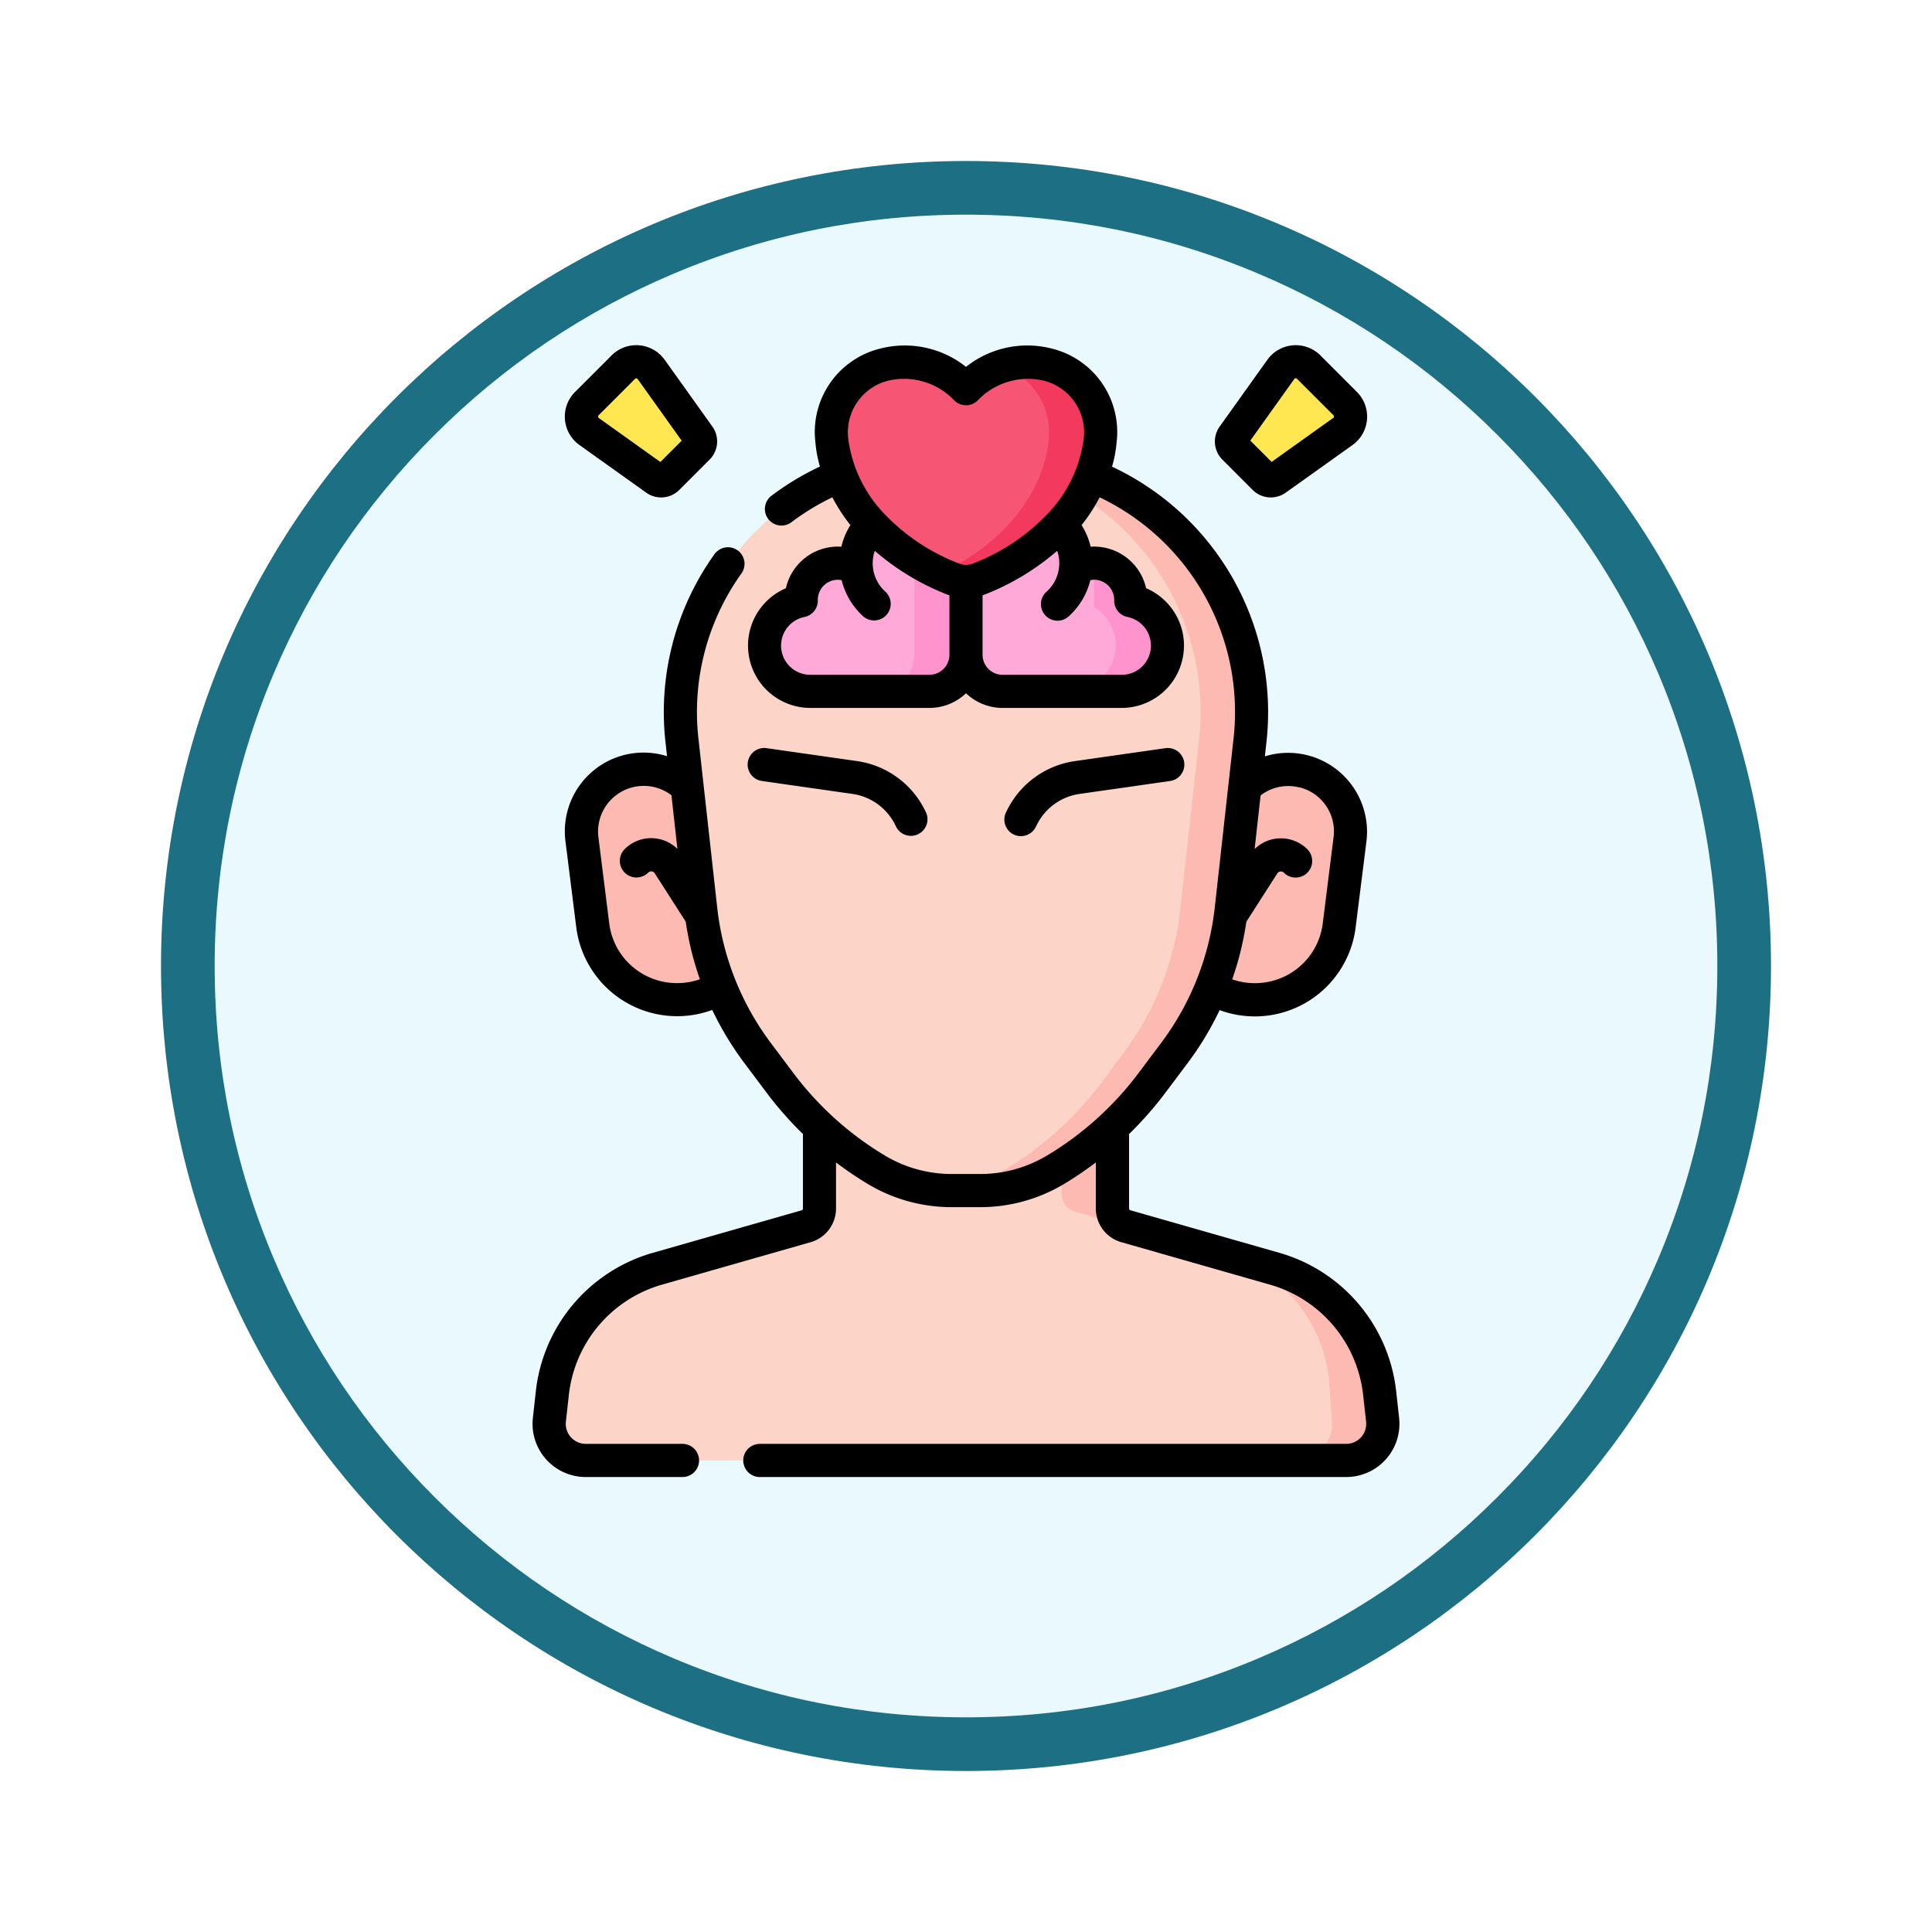 <svg xmlns="http://www.w3.org/2000/svg" xmlns:xlink="http://www.w3.org/1999/xlink" width="108" height="108" viewBox="0 0 108 108">
  <defs>
    <filter id="Path_904820" x="0" y="0" width="108" height="108" filterUnits="userSpaceOnUse">
      <feOffset dy="3" input="SourceAlpha"/>
      <feGaussianBlur stdDeviation="3" result="blur"/>
      <feFlood flood-opacity="0.161"/>
      <feComposite operator="in" in2="blur"/>
      <feComposite in="SourceGraphic"/>
    </filter>
  </defs>
  <g id="Group_1228579" data-name="Group 1228579" transform="translate(-613.97 -2468)">
    <g id="Group_1228578" data-name="Group 1228578">
      <g id="Group_1228413" data-name="Group 1228413" transform="translate(420)">
        <g id="Group_1228140" data-name="Group 1228140" transform="translate(202.97 2474)">
          <g id="Group_1203794" data-name="Group 1203794">
            <g id="Group_1203639" data-name="Group 1203639">
              <g id="Group_1202437" data-name="Group 1202437">
                <g id="Group_1177315" data-name="Group 1177315">
                  <g id="Group_1173585" data-name="Group 1173585">
                    <g id="Group_1173428" data-name="Group 1173428" transform="translate(0 0)">
                      <g id="Group_1171958" data-name="Group 1171958">
                        <g id="Group_1167341" data-name="Group 1167341">
                          <g id="Group_1166792" data-name="Group 1166792">
                            <g transform="matrix(1, 0, 0, 1, -9, -6)" filter="url(#Path_904820)">
                              <g id="Path_904820-2" data-name="Path 904820" transform="translate(9 6)" fill="#e9f9fd">
                                <path d="M 45 88.5 C 39.127 88.5 33.43 87.35 28.068 85.082 C 22.889 82.891 18.236 79.755 14.241 75.759 C 10.245 71.764 7.109 67.111 4.918 61.932 C 2.65 56.57 1.5 50.873 1.5 45 C 1.5 39.127 2.65 33.43 4.918 28.068 C 7.109 22.889 10.245 18.236 14.241 14.241 C 18.236 10.245 22.889 7.109 28.068 4.918 C 33.43 2.65 39.127 1.5 45 1.5 C 50.873 1.5 56.57 2.65 61.932 4.918 C 67.111 7.109 71.764 10.245 75.759 14.241 C 79.755 18.236 82.891 22.889 85.082 28.068 C 87.35 33.43 88.5 39.127 88.5 45 C 88.5 50.873 87.35 56.57 85.082 61.932 C 82.891 67.111 79.755 71.764 75.759 75.759 C 71.764 79.755 67.111 82.891 61.932 85.082 C 56.57 87.35 50.873 88.5 45 88.5 Z" stroke="none"/>
                                <path d="M 45 3 C 39.329 3 33.829 4.11 28.653 6.299 C 23.652 8.415 19.16 11.443 15.302 15.302 C 11.443 19.16 8.415 23.652 6.299 28.653 C 4.11 33.829 3 39.329 3 45 C 3 50.671 4.11 56.171 6.299 61.347 C 8.415 66.348 11.443 70.84 15.302 74.698 C 19.16 78.557 23.652 81.585 28.653 83.701 C 33.829 85.89 39.329 87 45 87 C 50.671 87 56.171 85.89 61.347 83.701 C 66.348 81.585 70.84 78.557 74.698 74.698 C 78.557 70.84 81.585 66.348 83.701 61.347 C 85.89 56.171 87 50.671 87 45 C 87 39.329 85.89 33.829 83.701 28.653 C 81.585 23.652 78.557 19.16 74.698 15.302 C 70.84 11.443 66.348 8.415 61.347 6.299 C 56.171 4.11 50.671 3 45 3 M 45 -7.62939453125e-06 C 69.853 -7.62939453125e-06 90 20.147 90 45 C 90 69.853 69.853 90 45 90 C 20.147 90 -7.62939453125e-06 69.853 -7.62939453125e-06 45 C -7.62939453125e-06 20.147 20.147 -7.62939453125e-06 45 -7.62939453125e-06 Z" stroke="none" fill="#1d7083"/>
                              </g>
                            </g>
                          </g>
                        </g>
                      </g>
                    </g>
                  </g>
                </g>
              </g>
            </g>
          </g>
        </g>
        <g id="inteligencia-emocional_1_" data-name="inteligencia-emocional (1)" transform="translate(163.804 2487.292)">
          <g id="Group_1228411" data-name="Group 1228411" transform="translate(60.862 0.928)">
            <g id="Group_1228410" data-name="Group 1228410" transform="translate(0 5.118)">
              <path id="Path_1210937" data-name="Path 1210937" d="M119.136,192.827l.262-.206a3.488,3.488,0,0,1,5.4,1.427,3.451,3.451,0,0,1,.222,1.717l-.608,4.842a4.753,4.753,0,0,1-6.4,3.835l-.773-.293H89.86l-.773.293a4.753,4.753,0,0,1-6.4-3.835l-.608-4.842a3.451,3.451,0,0,1,.222-1.717,3.488,3.488,0,0,1,5.4-1.427l.262.206Z" transform="translate(-80.242 -174.202)" fill="#fcbab3"/>
              <path id="Path_1210938" data-name="Path 1210938" d="M98.918,353.585v4.57a1.024,1.024,0,0,0,.742.984l8.306,2.373a8.189,8.189,0,0,1,5.889,6.97l.164,1.479a2.047,2.047,0,0,1-2.035,2.273H69.472a2.047,2.047,0,0,1-2.035-2.273l.164-1.479a8.189,8.189,0,0,1,5.889-6.97L81.8,359.14a1.024,1.024,0,0,0,.742-.984v-4.57Z" transform="translate(-67.425 -315.934)" fill="#fdd5c8"/>
              <path id="Path_1210939" data-name="Path 1210939" d="M156.193,73.438l2.182-5.9.287-2.587a14.235,14.235,0,0,0-10.4-15.305,20.807,20.807,0,0,0-10.949,0,14.235,14.235,0,0,0-10.4,15.305l1.052,9.469a16.379,16.379,0,0,0,3.176,8.018l1.24,1.653a18.89,18.89,0,0,0,5.394,4.864,8.19,8.19,0,0,0,4.213,1.167h1.605a8.189,8.189,0,0,0,4.213-1.167c.112-.067.222-.136.333-.205l.9-2.187h1.943a18.9,18.9,0,0,0,2.221-2.472l1.24-1.653a16.377,16.377,0,0,0,2.037-3.584Z" transform="translate(-119.481 -48.916)" fill="#fdd5c8"/>
              <g id="Group_1228409" data-name="Group 1228409" transform="translate(21.884 0.001)">
                <g id="Group_1228408" data-name="Group 1228408" transform="translate(6.769 37.65)">
                  <path id="Path_1210940" data-name="Path 1210940" d="M300.02,358.328l2.836.81a1.023,1.023,0,0,1-.737-.982v-4.57h-2.841v3.759A1.023,1.023,0,0,0,300.02,358.328Z" transform="translate(-299.278 -353.585)" fill="#fcbab3"/>
                  <path id="Path_1210941" data-name="Path 1210941" d="M381.477,420.453l-.164-1.479a8.189,8.189,0,0,0-5.889-6.97l-2.829-.808a8.189,8.189,0,0,1,5.878,6.966l.164,2.291a2.047,2.047,0,0,1-2.035,2.273h2.841a2.048,2.048,0,0,0,2.035-2.273Z" transform="translate(-363.534 -404.076)" fill="#fcbab3"/>
                </g>
                <path id="Path_1210942" data-name="Path 1210942" d="M260.1,56.474a14.235,14.235,0,0,0-8.7-6.82,20.8,20.8,0,0,0-6.9-.684,20.808,20.808,0,0,1,4.054.684,14.235,14.235,0,0,1,10.4,15.305l-1.052,9.469a16.378,16.378,0,0,1-3.176,8.018L253.5,84.1a18.891,18.891,0,0,1-5.394,4.864,8.189,8.189,0,0,1-3.6,1.143c.205.016.411.024.618.024h1.605a8.189,8.189,0,0,0,4.213-1.167,18.891,18.891,0,0,0,5.394-4.864l1.24-1.653a16.379,16.379,0,0,0,3.176-8.018l1.052-9.469A14.235,14.235,0,0,0,260.1,56.474Z" transform="translate(-244.506 -48.921)" fill="#fcbab3"/>
              </g>
            </g>
            <path id="Path_1210943" data-name="Path 1210943" d="M185.546,85.509a.265.265,0,0,1-.2-.243,2.042,2.042,0,0,0-3.077-1.62c.009-.094.014-.188.014-.284a3.061,3.061,0,0,0-.879-2.151l-5.263,3.175-5.263-3.175A3.061,3.061,0,0,0,170,83.361c0,.1,0,.191.014.284a2.042,2.042,0,0,0-3.058,1.45.59.59,0,0,1-.166.327.633.633,0,0,1-.231.144,2.559,2.559,0,0,0-1.674,2.512,2.593,2.593,0,0,0,2.609,2.448h6.6a2.047,2.047,0,0,0,2.047-2.047,2.047,2.047,0,0,0,2.047,2.047h6.6a2.6,2.6,0,0,0,2.616-2.511,2.558,2.558,0,0,0-1.857-2.508Z" transform="translate(-152.839 -72.101)" fill="#fea9d7"/>
            <path id="Path_1210944" data-name="Path 1210944" d="M377.917,14.008l-1.689-1.689a.512.512,0,0,1-.055-.659l2.665-3.731A1.024,1.024,0,0,1,380.4,7.8l2.041,2.041a1.024,1.024,0,0,1-.129,1.557l-3.731,2.665A.512.512,0,0,1,377.917,14.008Z" transform="translate(-337.935 -7.5)" fill="#ffe751"/>
            <path id="Path_1210945" data-name="Path 1210945" d="M86.869,14.008l1.689-1.689a.512.512,0,0,0,.055-.659L85.947,7.929A1.024,1.024,0,0,0,84.39,7.8L82.35,9.841a1.024,1.024,0,0,0,.129,1.557l3.731,2.665A.512.512,0,0,0,86.869,14.008Z" transform="translate(-80.242 -7.5)" fill="#ffe751"/>
            <path id="Path_1210946" data-name="Path 1210946" d="M218.115,92.8v5.837a2.047,2.047,0,0,1-2.047,2.047h2.887A2.047,2.047,0,0,0,221,98.641V94.546Z" transform="translate(-197.699 -82.262)" fill="#fe93cd"/>
            <path id="Path_1210947" data-name="Path 1210947" d="M306.228,100.764a.265.265,0,0,1-.2-.243,2.046,2.046,0,0,0-2.04-1.9v2.438a2.551,2.551,0,0,1,1.207,2.217,2.6,2.6,0,0,1-2.616,2.511h2.887a2.6,2.6,0,0,0,2.616-2.511A2.558,2.558,0,0,0,306.228,100.764Z" transform="translate(-273.521 -87.357)" fill="#fe93cd"/>
            <path id="Path_1210948" data-name="Path 1210948" d="M201.987,19.641a1.954,1.954,0,0,0,1.469,0c5.415-2.2,6.644-6.125,6.764-7.717a3.88,3.88,0,0,0-2.927-4.266,4.843,4.843,0,0,0-4.572,1.349,4.843,4.843,0,0,0-4.571-1.349,3.88,3.88,0,0,0-2.927,4.266C195.343,13.516,196.572,17.441,201.987,19.641Z" transform="translate(-179.418 -7.5)" fill="#f75574"/>
            <path id="Path_1210949" data-name="Path 1210949" d="M250.332,7.659a4.26,4.26,0,0,0-2.588.094,3.876,3.876,0,0,1,2.628,4.171c-.115,1.52-1.243,5.165-6.055,7.406.229.107.463.211.709.311a1.954,1.954,0,0,0,1.469,0c5.415-2.2,6.644-6.125,6.764-7.717A3.88,3.88,0,0,0,250.332,7.659Z" transform="translate(-222.457 -7.501)" fill="#f3395e"/>
          </g>
          <g id="Group_1228412" data-name="Group 1228412" transform="translate(59.936 0.002)">
            <path id="Path_1210950" data-name="Path 1210950" d="M108.378,59.972l-.164-1.479a9.084,9.084,0,0,0-6.556-7.759l-8.306-2.373a.1.1,0,0,1-.07-.093V44.1a19.834,19.834,0,0,0,2.035-2.314l1.24-1.653a17.3,17.3,0,0,0,1.787-2.959,5.678,5.678,0,0,0,7.6-4.6l.608-4.842a4.41,4.41,0,0,0-5.679-4.743l.088-.794a15.152,15.152,0,0,0-8.632-15.4,6.973,6.973,0,0,0,.257-1.368A4.8,4.8,0,0,0,88.985.2a5.506,5.506,0,0,0-4.819,1.016A5.507,5.507,0,0,0,79.347.2a4.8,4.8,0,0,0-3.6,5.228A6.98,6.98,0,0,0,76,6.789a15.167,15.167,0,0,0-2.692,1.62.927.927,0,1,0,1.116,1.48,13.3,13.3,0,0,1,2.271-1.38,10.027,10.027,0,0,0,.6,1c.13.189.268.373.41.554a3.975,3.975,0,0,0-.507,1.207q-.1-.007-.2-.007a2.979,2.979,0,0,0-2.9,2.327,3.486,3.486,0,0,0,1.368,6.692h6.653a2.963,2.963,0,0,0,2.047-.82,2.963,2.963,0,0,0,2.047.82h6.653a3.486,3.486,0,0,0,1.368-6.692,2.979,2.979,0,0,0-2.9-2.327q-.1,0-.2.007a3.978,3.978,0,0,0-.507-1.207c.142-.181.281-.365.41-.554a10.031,10.031,0,0,0,.6-1,13.3,13.3,0,0,1,7.486,13.472l-1.052,9.468a15.463,15.463,0,0,1-3,7.564l-1.24,1.653A17.875,17.875,0,0,1,88.7,45.3a7.263,7.263,0,0,1-3.736,1.035H83.363A7.263,7.263,0,0,1,79.627,45.3,17.878,17.878,0,0,1,74.5,40.67l-1.24-1.653a15.461,15.461,0,0,1-3-7.564l-1.052-9.468a13.309,13.309,0,0,1,2.391-9.2.927.927,0,1,0-1.509-1.076,15.162,15.162,0,0,0-2.724,10.476l.088.794a4.4,4.4,0,0,0-5.68,4.743l.608,4.842a5.685,5.685,0,0,0,7.6,4.6,17.293,17.293,0,0,0,1.787,2.959l1.24,1.653A19.855,19.855,0,0,0,75.05,44.1v4.172a.1.1,0,0,1-.07.093l-8.306,2.373a9.084,9.084,0,0,0-6.556,7.758l-.164,1.479a2.974,2.974,0,0,0,2.956,3.3h5.407a.927.927,0,1,0,0-1.854H62.91A1.12,1.12,0,0,1,61.8,60.177l.164-1.479a7.237,7.237,0,0,1,5.223-6.181l8.306-2.373A1.959,1.959,0,0,0,76.9,48.269v-2.58a19.915,19.915,0,0,0,1.769,1.2,9.117,9.117,0,0,0,4.69,1.3h1.605a9.118,9.118,0,0,0,4.69-1.3,19.916,19.916,0,0,0,1.769-1.2v2.58a1.958,1.958,0,0,0,1.415,1.875l8.306,2.373a7.237,7.237,0,0,1,5.223,6.181l.164,1.479a1.12,1.12,0,0,1-1.114,1.244H72.642a.927.927,0,1,0,0,1.854h32.779a2.974,2.974,0,0,0,2.956-3.3ZM79.842,1.981a3.88,3.88,0,0,1,3.641,1.082.927.927,0,0,0,1.365,0,3.89,3.89,0,0,1,3.641-1.082,2.976,2.976,0,0,1,2.251,3.3,7.437,7.437,0,0,1-2.029,4.168,11.386,11.386,0,0,1-4.16,2.76,1.034,1.034,0,0,1-.772,0,11.385,11.385,0,0,1-4.16-2.76,7.44,7.44,0,0,1-2.029-4.168,2.976,2.976,0,0,1,2.251-3.3Zm2.276,16.448H75.465a1.632,1.632,0,0,1-.326-3.232.927.927,0,0,0,.743-.932c0-.015,0-.031,0-.047a1.122,1.122,0,0,1,1.12-1.1,1.1,1.1,0,0,1,.213.023,4,4,0,0,0,1.216,2.03.927.927,0,0,0,1.236-1.381,2.137,2.137,0,0,1-.6-2.289,13.879,13.879,0,0,0,4.016,2.43h0c.052.021.1.037.156.055v3.324A1.122,1.122,0,0,1,82.119,18.429Zm10.333-4.21c0,.016,0,.031,0,.047a.927.927,0,0,0,.743.932,1.632,1.632,0,0,1-.326,3.232H86.213a1.122,1.122,0,0,1-1.121-1.12V13.984c.052-.018.1-.034.156-.055a13.881,13.881,0,0,0,4.016-2.43,2.137,2.137,0,0,1-.6,2.289A.927.927,0,1,0,89.9,15.17a4,4,0,0,0,1.216-2.03,1.1,1.1,0,0,1,.213-.023,1.122,1.122,0,0,1,1.12,1.1Zm10.39,10.51a2.537,2.537,0,0,1,1.874,2.766l-.608,4.842a3.8,3.8,0,0,1-2.083,2.93,3.853,3.853,0,0,1-2.977.187,17.3,17.3,0,0,0,.791-3.221l1.73-2.7a.237.237,0,0,1,.368-.04.927.927,0,0,0,1.311-1.311,2.092,2.092,0,0,0-2.947-.01l.334-3a2.542,2.542,0,0,1,2.208-.435ZM66.307,35.266a3.8,3.8,0,0,1-2.083-2.93l-.608-4.842A2.553,2.553,0,0,1,67.7,25.163l.334,3a2.092,2.092,0,0,0-2.947.01A.927.927,0,0,0,66.4,29.488a.237.237,0,0,1,.368.04l1.73,2.7a17.311,17.311,0,0,0,.791,3.221A3.854,3.854,0,0,1,66.307,35.266Z" transform="translate(-59.936 -0.002)"/>
            <path id="Path_1210951" data-name="Path 1210951" d="M163.224,184.81a3.168,3.168,0,0,1,2.385,1.719l.064.128a.927.927,0,0,0,1.658-.829l-.064-.128a5.022,5.022,0,0,0-3.781-2.725l-5.042-.72a.927.927,0,1,0-.262,1.835Z" transform="translate(-145.344 -159.724)"/>
            <path id="Path_1210952" data-name="Path 1210952" d="M274.275,187.169a.927.927,0,0,0,.83-.512l.064-.128a3.169,3.169,0,0,1,2.385-1.719l5.042-.72a.927.927,0,1,0-.262-1.835l-5.042.72a5.023,5.023,0,0,0-3.781,2.725l-.064.128a.927.927,0,0,0,.828,1.342Z" transform="translate(-246.975 -159.723)"/>
            <path id="Path_1210953" data-name="Path 1210953" d="M370.675,8.107h0a1.434,1.434,0,0,0,1.853.153L376.259,5.6a1.951,1.951,0,0,0,.246-2.967L374.464.589A1.95,1.95,0,0,0,371.5.834l-2.665,3.731a1.434,1.434,0,0,0,.153,1.853Zm2.331-6.2a.091.091,0,0,1,.071-.04.094.094,0,0,1,.077.028l2.041,2.041a.1.1,0,0,1-.012.147l-3.445,2.46-1.192-1.191Z" transform="translate(-330.423 -0.016)"/>
            <path id="Path_1210954" data-name="Path 1210954" d="M75.373,5.6,79.1,8.26a1.434,1.434,0,0,0,1.853-.153h0l1.689-1.689A1.434,1.434,0,0,0,82.8,4.565L80.134.834A1.95,1.95,0,0,0,77.168.589L75.127,2.629A1.95,1.95,0,0,0,75.373,5.6ZM76.438,3.94,78.479,1.9a.091.091,0,0,1,.067-.028h.009a.091.091,0,0,1,.071.04l2.46,3.445L79.895,6.548,76.45,4.087a.1.1,0,0,1-.012-.147Z" transform="translate(-72.749 -0.016)"/>
          </g>
        </g>
      </g>
    </g>
  </g>
</svg>

